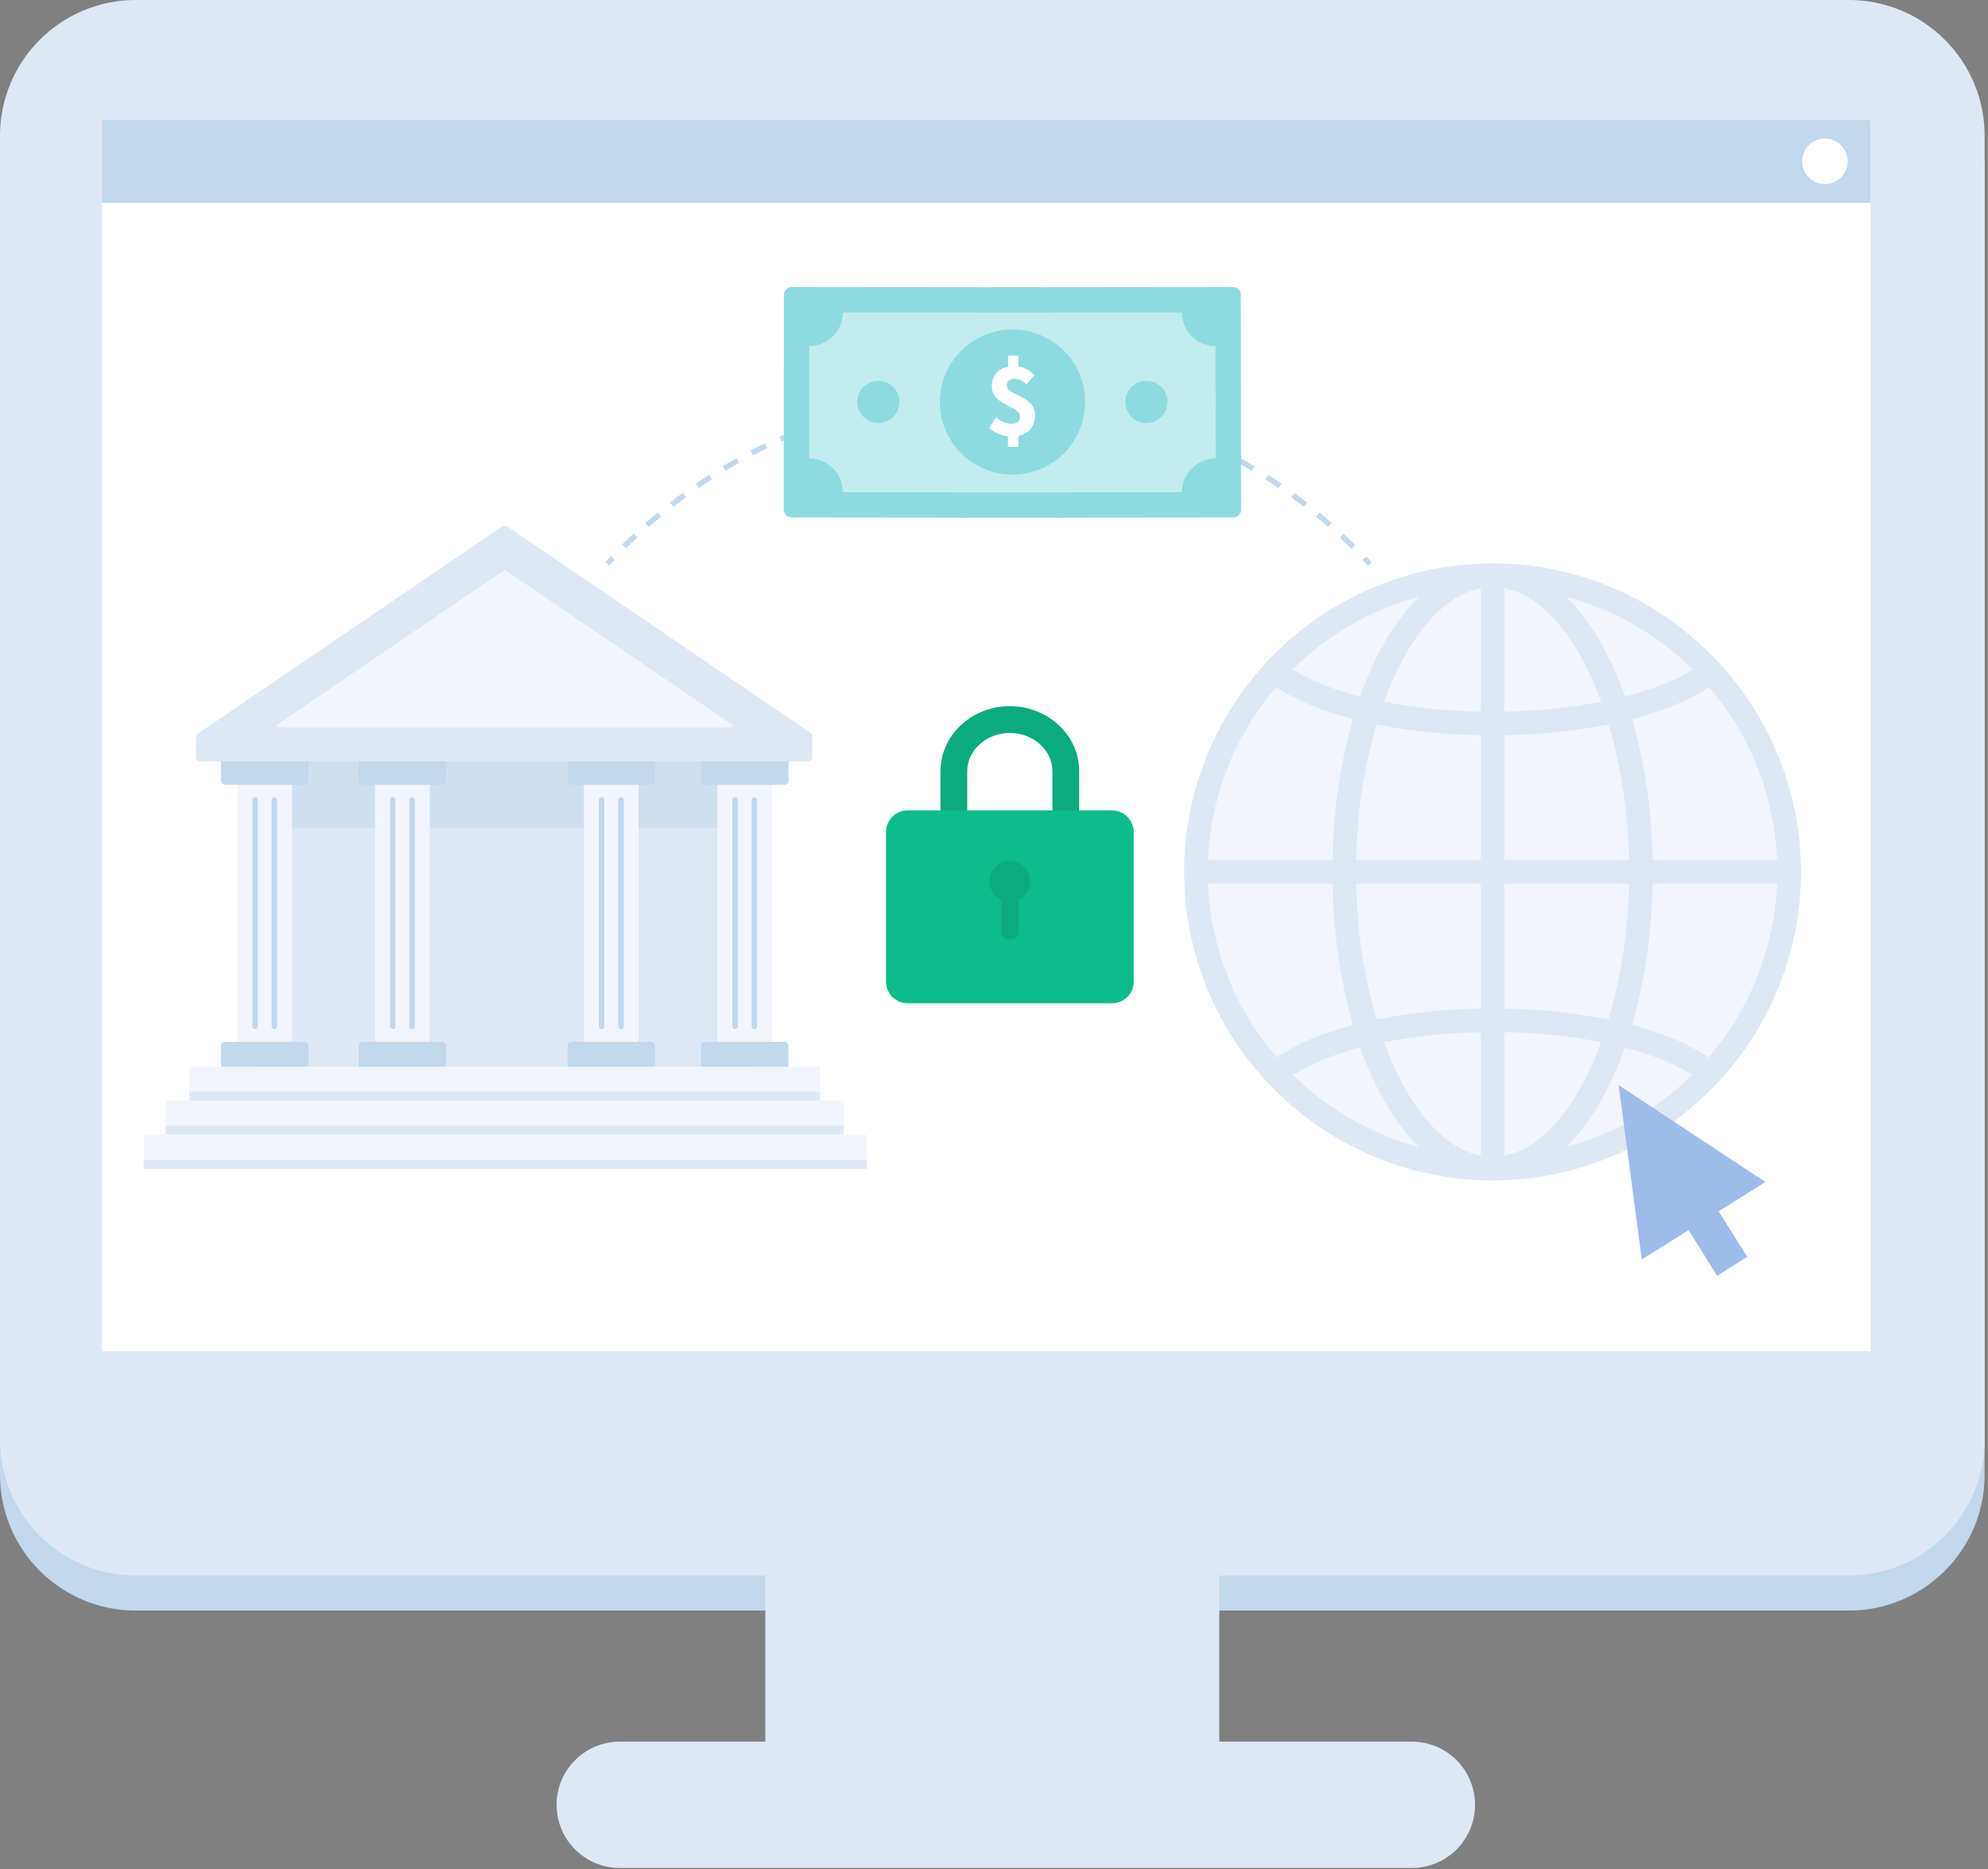 <svg width="567" height="533" viewBox="0 0 567 533" fill="none" xmlns="http://www.w3.org/2000/svg">
<rect x="0" y="0" width="567" height="533" fill="#808080" stroke="none"/>
<g clip-path="url(#clip0_1_2182)">
<path d="M527.312 10H38.73C17.34 10 0 27.34 0 48.73V420.56C0 441.95 17.34 459.29 38.73 459.29H527.312C548.702 459.29 566.042 441.95 566.042 420.56V48.73C566.042 27.34 548.702 10 527.312 10Z" fill="#C1D8ED"/>
<path d="M527.312 0H38.73C17.34 0 0 17.34 0 38.73V410.56C0 431.95 17.34 449.29 38.73 449.29H527.312C548.702 449.29 566.042 431.95 566.042 410.56V38.73C566.042 17.34 548.702 0 527.312 0Z" fill="#DEE8F5"/>
<path d="M347.755 377.339H218.288V523.891H347.755V377.339Z" fill="#DEE8F5"/>
<path d="M402.697 496.669H176.753C166.811 496.669 158.752 504.728 158.752 514.67V514.674C158.752 524.616 166.811 532.675 176.753 532.675H402.697C412.639 532.675 420.698 524.616 420.698 514.674V514.67C420.698 504.728 412.639 496.669 402.697 496.669Z" fill="#DEE8F5"/>
<path d="M533.498 34.153H29.091V385.338H533.498V34.153Z" fill="white"/>
<path d="M533.498 34.153H29.091V57.847H533.498V34.153Z" fill="#C1D8ED"/>
<path d="M520.478 52.499C524.068 52.499 526.978 49.589 526.978 45.999C526.978 42.409 524.068 39.499 520.478 39.499C516.888 39.499 513.978 42.409 513.978 45.999C513.978 49.589 516.888 52.499 520.478 52.499Z" fill="white"/>
<path d="M425.698 333.286C472.444 333.286 510.339 295.391 510.339 248.645C510.339 201.899 472.444 164.004 425.698 164.004C378.952 164.004 341.057 201.899 341.057 248.645C341.057 295.391 378.952 333.286 425.698 333.286Z" fill="#F3F5FD"/>
<path d="M425.7 160.658C423.117 160.658 420.561 160.768 418.032 160.989C397.273 162.833 377.839 171.975 363.181 186.79C348.523 201.605 339.59 221.135 337.968 241.913C337.799 244.135 337.714 246.379 337.713 248.645C337.713 250.545 338.036 256.315 338.128 257.268C340.221 278.002 349.585 297.327 364.56 311.819C379.536 326.311 399.157 335.036 419.949 336.448C421.879 336.571 423.796 336.633 425.7 336.632C427.915 336.632 430.11 336.551 432.285 336.388C453.016 334.804 472.52 325.941 487.348 311.367C502.177 296.792 511.375 277.445 513.317 256.744C513.561 254.077 513.684 251.377 513.686 248.644C513.686 246.744 513.411 241.584 513.355 240.932C511.749 223.286 504.877 206.531 493.63 192.839C482.383 179.148 467.281 169.153 450.283 164.151C442.304 161.789 434.021 160.612 425.7 160.658ZM465.536 292.3C469.222 279.187 471.172 265.647 471.336 252.026H506.826C506.079 270.259 499.185 287.703 487.265 301.52C481.972 297.812 474.57 294.675 465.536 292.3ZM364.127 301.52C352.206 287.703 345.312 270.259 344.565 252.026H380.056C380.218 265.647 382.168 279.187 385.856 292.3C376.822 294.676 369.42 297.812 364.127 301.522V301.52ZM385.841 205.043C382.163 218.138 380.218 231.658 380.054 245.258H344.565C345.31 227.112 352.144 209.745 363.965 195.958C369.347 199.607 376.8 202.7 385.841 205.045V205.043ZM422.313 245.258H386.822C387.027 232.173 388.97 219.173 392.6 206.6C402.393 208.511 412.337 209.544 422.314 209.685L422.313 245.258ZM422.313 252.026V287.603C412.339 287.742 402.398 288.788 392.613 290.727C388.975 278.141 387.028 265.127 386.823 252.027L422.313 252.026ZM429.081 252.026H464.572C464.367 265.126 462.42 278.14 458.783 290.726C448.998 288.787 439.057 287.742 429.083 287.602L429.081 252.026ZM429.081 245.258V209.683C439.059 209.543 449.005 208.511 458.8 206.6C462.429 219.174 464.372 232.175 464.577 245.261L429.081 245.258ZM429.081 202.915V167.768C440.196 169.878 450.14 182.221 456.661 200.133C447.564 201.85 438.337 202.781 429.081 202.917V202.915ZM422.313 167.766V202.915C413.057 202.779 403.83 201.848 394.733 200.131C401.254 182.221 411.2 169.876 422.313 167.768V167.766ZM422.313 294.366V329.515C411.205 327.407 401.267 315.079 394.746 297.187C403.835 295.447 413.06 294.505 422.313 294.373V294.366ZM429.081 329.513V294.373C438.335 294.508 447.559 295.452 456.648 297.194C450.127 315.084 440.189 327.414 429.081 329.52V329.513ZM471.34 245.253C471.176 231.653 469.231 218.133 465.555 205.038C474.593 202.692 482.049 199.6 487.433 195.95C499.254 209.738 506.088 227.104 506.833 245.25L471.34 245.253ZM482.754 190.903C478.016 193.903 471.387 196.553 463.487 198.58C459.24 186.573 453.475 176.803 446.687 170.18C460.305 173.843 472.734 180.987 482.754 190.91V190.903ZM387.909 198.582C380.009 196.555 373.379 193.906 368.641 190.905C378.662 180.983 391.095 173.842 404.714 170.184C397.92 176.81 392.154 186.582 387.909 198.589V198.582ZM368.809 306.535C373.445 303.49 380.024 300.805 387.926 298.752C392.169 310.732 397.926 320.481 404.709 327.092C391.171 323.454 378.804 316.375 368.812 306.542L368.809 306.535ZM463.462 298.752C471.362 300.805 477.942 303.49 482.579 306.535C472.588 316.372 460.22 323.454 446.679 327.092C453.463 320.488 459.22 310.739 463.465 298.759L463.462 298.752Z" fill="#DEE8F5"/>
<path d="M214.374 213.717H73.536V307.319H214.374V213.717Z" fill="#DEE8F5"/>
<path opacity="0.55" d="M215.948 212.214H70.463V236.002H215.948V212.214Z" fill="#C1D8ED"/>
<path d="M240.665 313.885H47.243V323.591H240.665V313.885Z" fill="#F3F5FD"/>
<path d="M233.88 304.18H54.029V313.886H233.88V304.18Z" fill="#F3F5FD"/>
<path d="M233.88 311.289H54.029V313.886H233.88V311.289Z" fill="#DEE8F5"/>
<path d="M240.665 320.994H47.243V323.591H240.665V320.994Z" fill="#DEE8F5"/>
<path d="M247.153 323.591H41.015V333.297H247.153V323.591Z" fill="#F3F5FD"/>
<path d="M247.153 330.7H41.015V333.297H247.153V330.7Z" fill="#DEE8F5"/>
<path d="M83.287 221.013H67.723V299.812H83.287V221.013Z" fill="#F3F5FD"/>
<path d="M122.55 221.013H106.986V299.812H122.55V221.013Z" fill="#F3F5FD"/>
<path d="M220.185 221.013H204.621V299.812H220.185V221.013Z" fill="#F3F5FD"/>
<path d="M63.036 213.717H87.975V222.659C87.975 222.959 87.856 223.246 87.644 223.458C87.432 223.67 87.145 223.789 86.845 223.789H64.166C63.866 223.789 63.579 223.67 63.367 223.458C63.155 223.246 63.036 222.959 63.036 222.659V213.717Z" fill="#C1D8ED"/>
<path d="M102.3 213.717H127.238V222.659C127.238 222.959 127.119 223.246 126.907 223.458C126.695 223.67 126.408 223.789 126.108 223.789H103.429C103.129 223.789 102.842 223.67 102.63 223.458C102.418 223.246 102.299 222.959 102.299 222.659L102.3 213.717Z" fill="#C1D8ED"/>
<path d="M199.934 213.717H224.872V222.659C224.872 222.959 224.753 223.246 224.541 223.458C224.329 223.67 224.042 223.789 223.742 223.789H201.064C200.764 223.789 200.477 223.67 200.265 223.458C200.053 223.246 199.934 222.959 199.934 222.659V213.717Z" fill="#C1D8ED"/>
<path d="M64.166 297.115H86.845C87.145 297.115 87.432 297.234 87.644 297.446C87.856 297.658 87.975 297.945 87.975 298.245V304.18H63.036V298.245C63.036 297.945 63.155 297.658 63.367 297.446C63.579 297.234 63.866 297.115 64.166 297.115Z" fill="#C1D8ED"/>
<path d="M103.429 297.115H126.107C126.407 297.115 126.694 297.234 126.906 297.446C127.118 297.658 127.237 297.945 127.237 298.245V304.18H102.3V298.245C102.3 297.945 102.419 297.658 102.631 297.446C102.842 297.234 103.129 297.115 103.429 297.115Z" fill="#C1D8ED"/>
<path d="M201.064 297.115H223.742C224.042 297.115 224.329 297.234 224.541 297.446C224.753 297.658 224.872 297.945 224.872 298.245V304.18H199.934V298.245C199.934 297.945 200.053 297.658 200.265 297.446C200.477 297.234 200.764 297.115 201.064 297.115Z" fill="#C1D8ED"/>
<path d="M72.745 227.329H72.744C72.312 227.329 71.961 227.68 71.961 228.112V292.713C71.961 293.145 72.312 293.496 72.744 293.496H72.745C73.177 293.496 73.528 293.145 73.528 292.713V228.112C73.528 227.68 73.177 227.329 72.745 227.329Z" fill="#C1D8ED"/>
<path d="M78.267 227.329H78.266C77.834 227.329 77.483 227.68 77.483 228.112V292.713C77.483 293.145 77.834 293.496 78.266 293.496H78.267C78.699 293.496 79.05 293.145 79.05 292.713V228.112C79.05 227.68 78.699 227.329 78.267 227.329Z" fill="#C1D8ED"/>
<path d="M112.008 227.329H112.007C111.575 227.329 111.224 227.68 111.224 228.112V292.713C111.224 293.145 111.575 293.496 112.007 293.496H112.008C112.44 293.496 112.791 293.145 112.791 292.713V228.112C112.791 227.68 112.44 227.329 112.008 227.329Z" fill="#C1D8ED"/>
<path d="M117.53 227.329H117.529C117.097 227.329 116.746 227.68 116.746 228.112V292.713C116.746 293.145 117.097 293.496 117.529 293.496H117.53C117.962 293.496 118.313 293.145 118.313 292.713V228.112C118.313 227.68 117.962 227.329 117.53 227.329Z" fill="#C1D8ED"/>
<path d="M182.134 221.013H166.57V299.812H182.134V221.013Z" fill="#F3F5FD"/>
<path d="M161.883 213.717H186.821V222.659C186.821 222.959 186.702 223.246 186.49 223.458C186.278 223.67 185.991 223.789 185.691 223.789H163.013C162.713 223.789 162.426 223.67 162.214 223.458C162.002 223.246 161.883 222.959 161.883 222.659V213.717Z" fill="#C1D8ED"/>
<path d="M163.013 297.115H185.691C185.991 297.115 186.278 297.234 186.49 297.446C186.702 297.658 186.821 297.945 186.821 298.245V304.18H161.883V298.245C161.883 297.945 162.002 297.658 162.214 297.446C162.426 297.234 162.713 297.115 163.013 297.115Z" fill="#C1D8ED"/>
<path d="M171.592 227.329H171.591C171.159 227.329 170.808 227.68 170.808 228.112V292.713C170.808 293.145 171.159 293.496 171.591 293.496H171.592C172.024 293.496 172.375 293.145 172.375 292.713V228.112C172.375 227.68 172.024 227.329 171.592 227.329Z" fill="#C1D8ED"/>
<path d="M177.114 227.329H177.113C176.681 227.329 176.33 227.68 176.33 228.112V292.713C176.33 293.145 176.681 293.496 177.113 293.496H177.114C177.546 293.496 177.897 293.145 177.897 292.713V228.112C177.897 227.68 177.546 227.329 177.114 227.329Z" fill="#C1D8ED"/>
<path d="M209.643 227.329H209.642C209.21 227.329 208.859 227.68 208.859 228.112V292.713C208.859 293.145 209.21 293.496 209.642 293.496H209.643C210.075 293.496 210.426 293.145 210.426 292.713V228.112C210.426 227.68 210.075 227.329 209.643 227.329Z" fill="#C1D8ED"/>
<path d="M215.165 227.329H215.164C214.732 227.329 214.381 227.68 214.381 228.112V292.713C214.381 293.145 214.732 293.496 215.164 293.496H215.165C215.597 293.496 215.948 293.145 215.948 292.713V228.112C215.948 227.68 215.597 227.329 215.165 227.329Z" fill="#C1D8ED"/>
<path d="M231.676 210.209V215.94C231.676 216.248 231.554 216.544 231.336 216.762C231.118 216.98 230.822 217.103 230.514 217.103H57.034C56.726 217.103 56.43 216.98 56.212 216.762C55.993 216.544 55.871 216.248 55.871 215.94V210.455C55.871 210.184 55.937 209.918 56.064 209.679C56.19 209.44 56.373 209.235 56.597 209.083L143.02 150.265C143.295 150.077 143.62 149.977 143.954 149.977C144.287 149.977 144.612 150.077 144.887 150.265L230.95 208.837C231.174 208.989 231.357 209.194 231.483 209.433C231.61 209.672 231.676 209.938 231.676 210.209Z" fill="#DEE8F5"/>
<path d="M208.514 207.43H79.4C79.305 207.43 79.212 207.399 79.135 207.342C79.058 207.285 79.002 207.206 78.974 207.114C78.946 207.023 78.948 206.926 78.979 206.835C79.011 206.745 79.07 206.668 79.149 206.614L143.7 162.676C143.774 162.626 143.861 162.599 143.95 162.599C144.039 162.599 144.126 162.626 144.2 162.676L208.76 206.614C208.838 206.668 208.898 206.745 208.929 206.834C208.961 206.924 208.963 207.021 208.936 207.112C208.908 207.203 208.853 207.283 208.777 207.34C208.701 207.397 208.609 207.429 208.514 207.43Z" fill="#F3F5FD"/>
<path d="M461.648 309.452L468.261 359.162L503.515 337.057L461.648 309.452Z" fill="#9EBCEA"/>
<path d="M482.024 332.407L473.437 337.791L489.752 363.811L498.339 358.427L482.024 332.407Z" fill="#9EBCEA"/>
<path d="M173.78 161.254L172.667 160.22C173.186 159.661 173.71 159.106 174.237 158.554L175.337 159.604C174.813 160.15 174.294 160.7 173.78 161.254Z" fill="#C1D8ED"/>
<path d="M178.5 156.388L177.433 155.307C178.513 154.241 179.619 153.18 180.722 152.153L181.757 153.264C180.663 154.281 179.567 155.332 178.5 156.388ZM385.4 156.45C384.337 155.396 383.244 154.343 382.153 153.321L383.19 152.212C384.29 153.244 385.396 154.307 386.47 155.372L385.4 156.45ZM185.1 150.237L184.1 149.096C185.237 148.096 186.4 147.102 187.567 146.139L188.536 147.308C187.383 148.263 186.227 149.248 185.1 150.237ZM378.81 150.289C377.685 149.296 376.532 148.309 375.385 147.355L376.355 146.187C377.515 147.151 378.679 148.147 379.814 149.15L378.81 150.289ZM192.05 144.483L191.116 143.283C192.306 142.355 193.529 141.431 194.75 140.535L195.65 141.76C194.44 142.649 193.23 143.564 192.052 144.483H192.05ZM371.874 144.524C370.693 143.6 369.485 142.683 368.281 141.798L369.181 140.575C370.396 141.468 371.618 142.395 372.81 143.328L371.874 144.524ZM199.328 139.15L198.467 137.899C199.716 137.04 200.991 136.19 202.259 135.372L203.082 136.649C201.827 137.458 200.564 138.3 199.328 139.15ZM364.61 139.181C363.379 138.331 362.117 137.488 360.86 136.675L361.685 135.399C362.955 136.221 364.229 137.073 365.473 137.931L364.61 139.181ZM206.91 134.262L206.126 132.962C207.426 132.179 208.749 131.407 210.063 130.669L210.807 131.992C209.505 132.723 208.194 133.486 206.908 134.262H206.91ZM357.039 134.283C355.753 133.506 354.439 132.74 353.144 132.008L353.89 130.685C355.202 131.425 356.526 132.198 357.825 132.985L357.039 134.283ZM214.77 129.841L214.07 128.495C215.41 127.795 216.779 127.104 218.137 126.445L218.8 127.811C217.449 128.464 216.094 129.147 214.768 129.841H214.77ZM349.181 129.853C347.852 129.153 346.497 128.472 345.154 127.82L345.817 126.454C347.175 127.113 348.544 127.804 349.886 128.507L349.181 129.853ZM222.881 125.907L222.26 124.521C223.642 123.902 225.05 123.298 226.445 122.721L227.023 124.121C225.642 124.7 224.248 125.3 222.881 125.907ZM341.064 125.912C339.695 125.299 338.3 124.7 336.919 124.131L337.496 122.731C338.896 123.305 340.302 123.91 341.685 124.531L341.064 125.912ZM231.218 122.481L230.684 121.059C232.101 120.527 233.544 120.011 234.972 119.525L235.461 120.963C234.048 121.444 232.62 121.954 231.218 122.481ZM332.718 122.481C331.318 121.954 329.885 121.443 328.47 120.961L328.958 119.523C330.388 120.01 331.833 120.523 333.252 121.059L332.718 122.481ZM239.747 119.581L239.302 118.128C240.748 117.686 242.219 117.261 243.677 116.865L244.077 118.331C242.635 118.721 241.179 119.141 239.749 119.579L239.747 119.581ZM324.175 119.581C322.742 119.143 321.283 118.722 319.839 118.329L320.239 116.864C321.698 117.264 323.173 117.686 324.621 118.128L324.175 119.581ZM248.439 117.222L248.087 115.745C249.557 115.393 251.052 115.062 252.53 114.758L252.836 116.245C251.376 116.539 249.9 116.868 248.441 117.215L248.439 117.222ZM315.465 117.215C314.008 116.868 312.525 116.539 311.057 116.238L311.363 114.75C312.846 115.055 314.345 115.387 315.817 115.737L315.465 117.215ZM257.265 115.407L257 113.9C258.487 113.642 260 113.4 261.5 113.193L261.712 114.693C260.23 114.91 258.734 115.145 257.262 115.4L257.265 115.407ZM306.627 115.4C305.149 115.145 303.648 114.91 302.165 114.7L302.377 113.2C303.877 113.41 305.391 113.648 306.885 113.9L306.627 115.4ZM266.18 114.149L266.015 112.639C267.515 112.475 269.04 112.332 270.543 112.215L270.661 113.729C269.171 113.838 267.664 113.979 266.177 114.142L266.18 114.149ZM297.68 114.143C296.193 113.981 294.68 113.843 293.18 113.725L293.297 112.211C294.809 112.328 296.338 112.47 297.841 112.633L297.68 114.143ZM275.15 113.45L275.079 111.933C276.589 111.862 278.121 111.814 279.633 111.791L279.657 113.31C278.16 113.326 276.644 113.373 275.15 113.443V113.45ZM288.673 113.45C287.242 113.384 285.787 113.338 284.349 113.315H284.165L284.19 111.796H284.374C285.827 111.82 287.297 111.866 288.743 111.933L288.673 113.45Z" fill="#C1D8ED"/>
<path d="M390.132 161.358C389.619 160.803 389.103 160.251 388.582 159.704L389.682 158.658C390.207 159.211 390.729 159.768 391.247 160.328L390.132 161.358Z" fill="#C1D8ED"/>
<path d="M353.963 137.238L353.9 84.264C353.92 83.943 353.871 83.621 353.758 83.32C353.645 83.019 353.469 82.745 353.242 82.517C353.016 82.288 352.743 82.111 352.443 81.995C352.143 81.879 351.821 81.829 351.5 81.846L288.744 81.906L225.988 81.846C225.667 81.829 225.345 81.88 225.045 81.995C224.745 82.111 224.473 82.289 224.246 82.517C224.019 82.746 223.844 83.019 223.73 83.32C223.617 83.621 223.568 83.943 223.588 84.264L223.528 137.238V145.147C223.509 145.469 223.558 145.792 223.673 146.093C223.787 146.395 223.964 146.669 224.192 146.898C224.419 147.126 224.693 147.304 224.994 147.42C225.296 147.535 225.618 147.586 225.94 147.568L236.959 147.58L273.839 147.615L273.845 147.64L288.753 147.628L303.661 147.64L303.667 147.615L340.547 147.58L351.566 147.568C351.888 147.586 352.21 147.535 352.512 147.42C352.813 147.304 353.087 147.126 353.314 146.898C353.542 146.669 353.719 146.395 353.833 146.093C353.948 145.792 353.997 145.469 353.978 145.147L353.963 137.238Z" fill="#8DDBE0"/>
<path opacity="0.47" d="M346.694 98.7C344.145 98.694 341.702 97.681 339.897 95.881C338.092 94.081 337.071 91.641 337.058 89.092L288.743 89.134L240.428 89.092C240.415 91.641 239.394 94.081 237.589 95.881C235.784 97.681 233.341 98.694 230.792 98.7L230.758 130.725C231.849 130.724 232.931 130.912 233.958 131.281C235.182 131.719 236.306 132.397 237.264 133.277C238.221 134.157 238.992 135.22 239.531 136.403C240.1 137.646 240.389 138.998 240.379 140.365L271.852 140.394L271.859 140.42L288.74 140.407L305.62 140.42L305.628 140.394L337.1 140.365C337.091 138.998 337.38 137.646 337.948 136.403C338.488 135.22 339.259 134.157 340.216 133.277C341.174 132.398 342.298 131.719 343.522 131.281C344.549 130.912 345.631 130.724 346.722 130.725L346.694 98.7Z" fill="white"/>
<path d="M250.513 120.629C253.837 120.629 256.531 117.935 256.531 114.611C256.531 111.287 253.837 108.593 250.513 108.593C247.189 108.593 244.495 111.287 244.495 114.611C244.495 117.935 247.189 120.629 250.513 120.629Z" fill="#8DDBE0"/>
<path d="M326.973 120.629C330.297 120.629 332.991 117.935 332.991 114.611C332.991 111.287 330.297 108.593 326.973 108.593C323.649 108.593 320.955 111.287 320.955 114.611C320.955 117.935 323.649 120.629 326.973 120.629Z" fill="#8DDBE0"/>
<path d="M299.351 96.89C302.287 98.576 304.749 100.977 306.508 103.87C308.268 106.763 309.267 110.053 309.413 113.436C309.702 117.979 308.471 122.49 305.913 126.256C304.093 129.047 301.58 131.319 298.62 132.848C297.375 133.535 296.056 134.08 294.689 134.473C292.764 135.056 290.764 135.349 288.753 135.344C285.114 135.344 281.54 134.383 278.392 132.559C275.243 130.734 272.633 128.11 270.824 124.953C269.02 121.856 268.068 118.337 268.063 114.753C268.055 114.713 268.063 114.678 268.057 114.639C268.069 109.149 270.257 103.888 274.142 100.009C278.027 96.131 283.291 93.95 288.781 93.947C289.154 93.955 289.526 93.963 289.894 93.989C293.239 94.152 296.49 95.149 299.351 96.89Z" fill="#8DDBE0"/>
<path d="M287.487 127.453V124.408C286.519 124.286 285.572 124.034 284.671 123.659C283.736 123.293 282.875 122.761 282.129 122.089L284.081 119.076C284.757 119.609 285.499 120.055 286.287 120.402C286.966 120.693 287.696 120.844 288.434 120.846C289.1 120.902 289.764 120.719 290.307 120.33C290.516 120.126 290.678 119.879 290.781 119.605C290.884 119.331 290.925 119.038 290.902 118.747C290.906 118.494 290.855 118.243 290.753 118.012C290.651 117.78 290.5 117.574 290.31 117.406C289.855 116.999 289.355 116.646 288.818 116.355C288.218 116.022 287.574 115.686 286.886 115.348C286.201 115.017 285.553 114.615 284.953 114.148C284.364 113.69 283.859 113.133 283.462 112.502C283.048 111.802 282.843 110.999 282.871 110.187C282.821 108.836 283.26 107.512 284.107 106.458C284.981 105.444 286.185 104.772 287.507 104.558V101.421H290.461V104.497C291.365 104.615 292.235 104.917 293.018 105.382C293.749 105.829 294.415 106.374 295 107L292.744 109.556C292.272 109.103 291.74 108.719 291.162 108.413C290.621 108.151 290.027 108.02 289.426 108.031C288.832 107.991 288.243 108.151 287.751 108.486C287.545 108.673 287.386 108.905 287.285 109.164C287.184 109.423 287.145 109.701 287.171 109.978C287.17 110.215 287.222 110.45 287.325 110.663C287.428 110.877 287.578 111.065 287.764 111.212C288.223 111.588 288.723 111.91 289.255 112.172C289.855 112.477 290.499 112.792 291.188 113.118C291.874 113.441 292.523 113.84 293.121 114.307C293.718 114.774 294.223 115.347 294.611 115.998C295.028 116.746 295.233 117.594 295.203 118.45C295.237 119.801 294.818 121.125 294.012 122.21C293.118 123.316 291.85 124.057 290.448 124.292V127.459L287.487 127.453Z" fill="white"/>
<path d="M272.056 242.217C271.044 242.217 270.073 241.815 269.357 241.099C268.641 240.383 268.239 239.412 268.239 238.4V219.917C268.239 209.697 277.113 201.383 288.021 201.383C298.929 201.383 307.8 209.7 307.8 219.917V237.13C307.808 237.637 307.716 238.14 307.527 238.61C307.339 239.08 307.059 239.508 306.704 239.87C306.349 240.231 305.925 240.517 305.458 240.713C304.991 240.909 304.489 241.01 303.983 241.01C303.476 241.01 302.974 240.909 302.507 240.713C302.04 240.517 301.616 240.231 301.261 239.87C300.906 239.508 300.626 239.08 300.438 238.61C300.249 238.14 300.157 237.637 300.165 237.13V219.917C300.165 213.907 294.716 209.017 288.018 209.017C281.32 209.017 275.871 213.906 275.871 219.917V238.4C275.871 239.412 275.469 240.382 274.753 241.098C274.038 241.814 273.068 242.216 272.056 242.217Z" fill="#0CBC8B"/>
<path opacity="0.1" d="M272.056 242.217C271.044 242.217 270.073 241.815 269.357 241.099C268.641 240.383 268.239 239.412 268.239 238.4V219.917C268.239 209.697 277.113 201.383 288.021 201.383C298.929 201.383 307.8 209.7 307.8 219.917V237.13C307.808 237.637 307.716 238.14 307.527 238.61C307.339 239.08 307.059 239.508 306.704 239.87C306.349 240.231 305.925 240.517 305.458 240.713C304.991 240.909 304.489 241.01 303.983 241.01C303.476 241.01 302.974 240.909 302.507 240.713C302.04 240.517 301.616 240.231 301.261 239.87C300.906 239.508 300.626 239.08 300.438 238.61C300.249 238.14 300.157 237.637 300.165 237.13V219.917C300.165 213.907 294.716 209.017 288.018 209.017C281.32 209.017 275.871 213.906 275.871 219.917V238.4C275.871 239.412 275.469 240.382 274.753 241.098C274.038 241.814 273.068 242.216 272.056 242.217Z" fill="#0F1011"/>
<path d="M317.18 231.106H258.862C255.461 231.106 252.704 233.863 252.704 237.264V279.937C252.704 283.338 255.461 286.095 258.862 286.095H317.18C320.581 286.095 323.338 283.338 323.338 279.937V237.264C323.338 233.863 320.581 231.106 317.18 231.106Z" fill="#0CBC8B"/>
<path d="M282.215 251.323C282.215 252.413 282.522 253.481 283.101 254.405C283.679 255.329 284.506 256.072 285.486 256.548V265.47C285.486 266.142 285.753 266.787 286.228 267.263C286.704 267.738 287.349 268.005 288.021 268.005C288.693 268.005 289.338 267.738 289.814 267.263C290.289 266.787 290.556 266.142 290.556 265.47V256.548C291.489 256.095 292.283 255.401 292.857 254.538C293.431 253.674 293.763 252.673 293.819 251.637C293.874 250.602 293.652 249.571 293.175 248.651C292.697 247.73 291.982 246.955 291.103 246.404C290.225 245.854 289.215 245.549 288.178 245.521C287.142 245.493 286.117 245.743 285.21 246.245C284.303 246.747 283.546 247.482 283.02 248.375C282.493 249.268 282.215 250.286 282.215 251.323Z" fill="#0CBC8B"/>
<path opacity="0.1" d="M282.215 251.323C282.215 252.413 282.522 253.481 283.101 254.405C283.679 255.329 284.506 256.072 285.486 256.548V265.47C285.486 266.142 285.753 266.787 286.228 267.263C286.704 267.738 287.349 268.005 288.021 268.005C288.693 268.005 289.338 267.738 289.814 267.263C290.289 266.787 290.556 266.142 290.556 265.47V256.548C291.489 256.095 292.283 255.401 292.857 254.538C293.431 253.674 293.763 252.673 293.819 251.637C293.874 250.602 293.652 249.571 293.175 248.651C292.697 247.73 291.982 246.955 291.103 246.404C290.225 245.854 289.215 245.549 288.178 245.521C287.142 245.493 286.117 245.743 285.21 246.245C284.303 246.747 283.546 247.482 283.02 248.375C282.493 249.268 282.215 250.286 282.215 251.323Z" fill="#0F1011"/>
</g>
<defs>
<clipPath id="clip0_1_2182">
<rect width="566.042" height="532.675" fill="white"/>
</clipPath>
</defs>
</svg>
